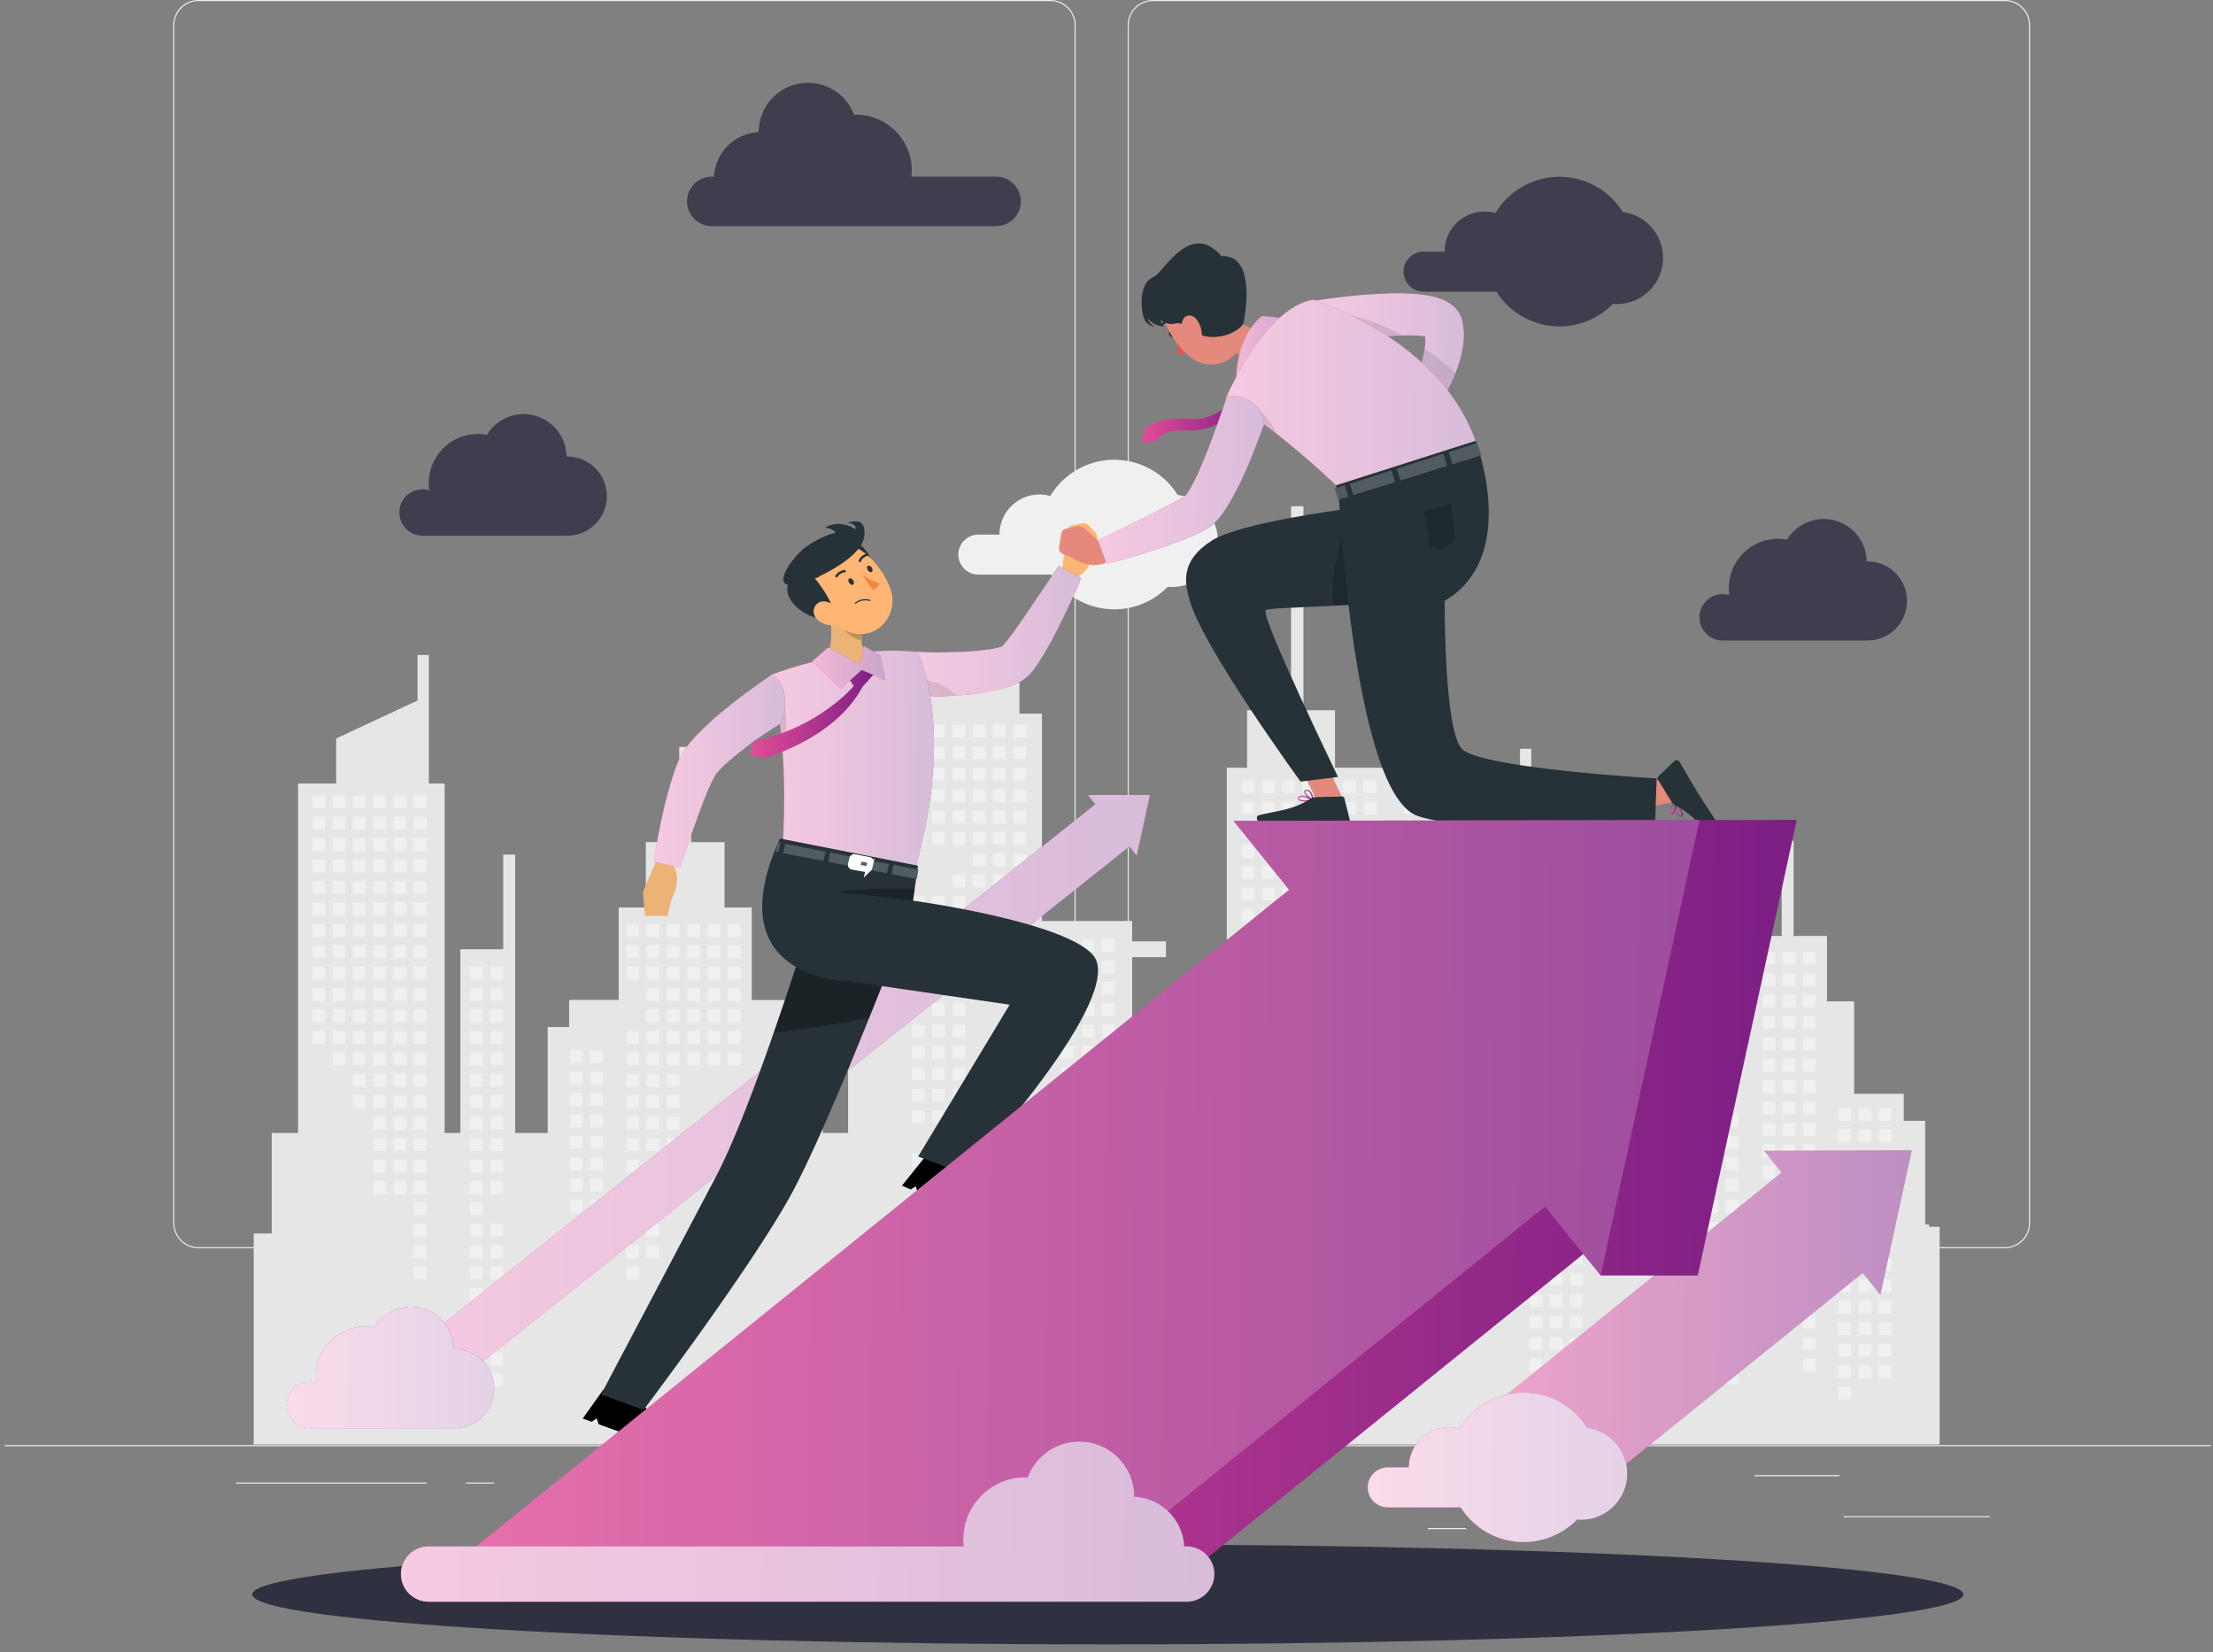 <svg width="213" height="159" fill="none" xmlns="http://www.w3.org/2000/svg"><rect width="100%" height="100%" fill="#808080" stroke="none"/><path d="M212.802 139.069H.448v.107h212.354v-.107zM191.524 145.905h-14.067v.106h14.067v-.106zM141.12 147.058h-3.692v.106h3.692v-.106zM177.032 141.961h-8.151v.106h8.151v-.106zM41.071 142.674H22.727v.106H41.07v-.106zM47.544 142.674h-2.69v.106h2.69v-.106zM96.07 144.469H56.285v.106H96.07v-.106zM101.11 120.128H19.099a2.427 2.427 0 0 1-2.424-2.424V2.424A2.427 2.427 0 0 1 19.099 0h82.011a2.427 2.427 0 0 1 2.424 2.424v115.28a2.428 2.428 0 0 1-2.424 2.424zM19.099.107a2.32 2.32 0 0 0-2.318 2.318v115.279a2.32 2.32 0 0 0 2.318 2.318h82.011a2.32 2.32 0 0 0 2.317-2.318V2.424A2.32 2.32 0 0 0 101.11.106H19.099zM192.972 120.128h-82.01a2.427 2.427 0 0 1-2.424-2.424V2.424A2.427 2.427 0 0 1 110.962 0h82.01a2.428 2.428 0 0 1 2.425 2.424v115.28a2.428 2.428 0 0 1-2.425 2.424zM110.962.107a2.32 2.32 0 0 0-2.318 2.318v115.279a2.32 2.32 0 0 0 2.318 2.318h82.01a2.32 2.32 0 0 0 2.318-2.318V2.424a2.32 2.32 0 0 0-2.318-2.318h-82.01z" fill="#EBEBEB"/><path d="M163.575 59.408a2.234 2.234 0 0 1 2.875-2.14 4.73 4.73 0 0 1 5.551-5.334 4.13 4.13 0 0 1 3.529-1.986 4.138 4.138 0 0 1 4.136 4.077c.023 0 .046-.004.069-.004a3.81 3.81 0 0 1 0 7.62h-13.993l.003-.003a2.232 2.232 0 0 1-2.17-2.23zM38.439 49.32a2.234 2.234 0 0 1 2.875-2.138 4.73 4.73 0 0 1 5.55-5.334 4.132 4.132 0 0 1 7.666 2.09c.023 0 .045-.003.069-.003a3.81 3.81 0 1 1 0 7.62H40.607l.003-.004a2.232 2.232 0 0 1-2.171-2.23zM95.875 16.998H87.73a5.36 5.36 0 0 0-5.326-5.954c-.066 0-.13.008-.195.01a4.74 4.74 0 0 0-9.182 1.653v.01a4.521 4.521 0 0 0-4.304 4.281h-.215a2.39 2.39 0 0 0-2.383 2.383 2.39 2.39 0 0 0 2.383 2.383h27.366a2.39 2.39 0 0 0 2.383-2.383 2.39 2.39 0 0 0-2.383-2.383zM156.194 20.401a7.187 7.187 0 0 0-6.096-3.385 7.186 7.186 0 0 0-6.159 3.487 3.843 3.843 0 0 0-1.038-.146 3.856 3.856 0 0 0-3.856 3.856l.001.005h-2.033a1.93 1.93 0 0 0-1.925 1.925 1.93 1.93 0 0 0 1.925 1.925h7.015a7.185 7.185 0 0 0 11.209 1.178c.121.01.243.019.367.019a4.451 4.451 0 0 0 .59-8.864z" fill="#423C4F"/><path d="M113.346 47.63a7.187 7.187 0 0 0-6.097-3.384 7.185 7.185 0 0 0-6.158 3.486 3.843 3.843 0 0 0-1.038-.145 3.856 3.856 0 0 0-3.856 3.855v.005h-2.032a1.931 1.931 0 0 0-1.925 1.926c0 1.058.866 1.925 1.925 1.925h7.014a7.187 7.187 0 0 0 11.21 1.177c.121.01.243.02.367.02a4.451 4.451 0 0 0 .59-8.864z" fill="#F0F0F0"/><path d="M24.418 139.005v-20.299h1.735v-9.672h2.538v-33.63h3.667v-4.339l7.832-3.652v-4.375h1.084v12.366h1.519v33.63h1.519V91.351h4.122V82.24h1.15v26.795h3.131V98.836h2.061v-2.603h4.773v-8.896h2.614v-6.292h3.214V71.88h1.146v9.166h3.213v6.292h2.614v8.896h4.773v2.603h2.062v10.198h2.444V96.233h4.773V68.679h1.52V65.64h10.196v3.038h2.17v19.96h8.679v1.953h3.254v1.519h-3.254v7.81h9.112V73.886h1.953v-5.533h4.231V48.718h1.193v19.635h3.037v5.533h17.808v-1.821h1.085v12.367h1.518v.217h.913v12.366h1.518v3.363h3.21v-9.112h1.151v21.696h1.28v-9.112h1.151v14.211h.699v-10.197h2.062v-2.604h4.773v-8.895h2.614v-6.292h3.213v-9.167h1.146v9.166h3.214v6.293h2.613v8.895h4.774v2.604h2.061v9.98h.37v.217h1.02v20.944H24.417z" fill="#E6E6E6"/><path d="M136.364 75.103h-1.229v1.23h1.229v-1.23zM136.364 77.165h-1.229v1.23h1.229v-1.23zM136.364 85.408h-1.229v1.23h1.229v-1.23zM136.364 87.47h-1.229v1.23h1.229v-1.23zM136.364 89.531h-1.229v1.23h1.229v-1.23zM136.364 95.715h-1.229v1.23h1.229v-1.23zM136.364 97.776h-1.229v1.23h1.229v-1.23zM134.413 83.348h-1.23v1.23h1.23v-1.23zM134.412 85.408h-1.229v1.23h1.229v-1.23zM134.413 87.47h-1.23v1.23h1.23v-1.23zM134.413 89.531h-1.23v1.23h1.23v-1.23zM134.412 91.592h-1.229v1.23h1.229v-1.23zM134.413 95.715h-1.23v1.23h1.23v-1.23zM134.412 97.776h-1.229v1.23h1.229v-1.23zM132.46 75.103h-1.23v1.23h1.23v-1.23zM132.46 77.165h-1.23v1.23h1.23v-1.23zM132.459 79.225h-1.23v1.23h1.23v-1.23zM132.46 81.286h-1.23v1.23h1.23v-1.23zM132.46 83.348h-1.23v1.23h1.23v-1.23zM132.459 85.408h-1.23v1.23h1.23v-1.23zM132.46 87.47h-1.23v1.23h1.23v-1.23zM132.46 89.531h-1.23v1.23h1.23v-1.23zM132.459 91.592h-1.23v1.23h1.23v-1.23zM132.46 93.654h-1.23v1.23h1.23v-1.23zM132.459 97.776h-1.23v1.23h1.23v-1.23zM130.506 75.103h-1.229v1.23h1.229v-1.23zM130.506 77.165h-1.229v1.23h1.229v-1.23zM130.506 79.225h-1.229v1.23h1.229v-1.23zM130.506 81.286h-1.229v1.23h1.229v-1.23zM130.506 83.348h-1.229v1.23h1.229v-1.23zM130.506 85.408h-1.229v1.23h1.229v-1.23zM130.506 87.47h-1.229v1.23h1.229v-1.23zM130.506 106.02h-1.229v1.23h1.229v-1.23zM128.554 75.103h-1.229v1.23h1.229v-1.23zM128.554 77.165h-1.229v1.23h1.229v-1.23zM128.554 79.225h-1.23v1.23h1.23v-1.23zM128.554 81.286h-1.229v1.23h1.229v-1.23zM128.554 83.348h-1.229v1.23h1.229v-1.23zM128.554 85.408h-1.23v1.23h1.23v-1.23zM128.554 87.47h-1.229v1.23h1.229v-1.23zM128.554 89.531h-1.229v1.23h1.229v-1.23zM128.554 101.898h-1.229v1.23h1.229v-1.23zM128.554 103.959h-1.23v1.23h1.23v-1.23zM128.554 106.02h-1.229v1.23h1.229v-1.23zM128.554 108.082h-1.229v1.229h1.229v-1.229zM128.554 116.325h-1.23v1.23h1.23v-1.23zM126.602 75.103h-1.23v1.23h1.23v-1.23zM126.602 77.165h-1.23v1.23h1.23v-1.23zM126.601 79.225h-1.229v1.23h1.229v-1.23zM126.602 81.286h-1.23v1.23h1.23v-1.23zM126.602 83.348h-1.23v1.23h1.23v-1.23zM126.601 85.408h-1.229v1.23h1.229v-1.23zM126.602 87.47h-1.23v1.23h1.23v-1.23zM126.602 89.531h-1.23v1.23h1.23v-1.23zM126.601 91.592h-1.229v1.23h1.229v-1.23zM126.602 93.654h-1.23v1.23h1.23v-1.23zM126.602 99.837h-1.23v1.229h1.23v-1.23zM126.602 101.898h-1.23v1.23h1.23v-1.23zM126.601 103.959h-1.229v1.23h1.229v-1.23zM126.602 106.02h-1.23v1.23h1.23v-1.23zM126.602 108.082h-1.23v1.229h1.23v-1.229zM126.601 116.325h-1.229v1.23h1.229v-1.23zM124.648 75.103h-1.229v1.23h1.229v-1.23zM124.648 77.165h-1.229v1.23h1.229v-1.23zM124.648 79.225h-1.229v1.23h1.229v-1.23zM124.648 81.286h-1.229v1.23h1.229v-1.23zM124.648 83.348h-1.229v1.23h1.229v-1.23zM124.648 85.408h-1.229v1.23h1.229v-1.23zM124.648 87.47h-1.229v1.23h1.229v-1.23zM124.648 89.531h-1.229v1.23h1.229v-1.23zM124.648 91.592h-1.229v1.23h1.229v-1.23zM124.648 93.654h-1.229v1.23h1.229v-1.23zM124.648 95.715h-1.229v1.23h1.229v-1.23zM124.648 97.776h-1.229v1.23h1.229v-1.23zM124.648 99.837h-1.229v1.229h1.229v-1.23zM124.648 101.898h-1.229v1.23h1.229v-1.23zM124.648 103.959h-1.229v1.23h1.229v-1.23zM124.648 106.02h-1.229v1.23h1.229v-1.23zM124.648 108.082h-1.229v1.229h1.229v-1.229zM124.648 110.142h-1.229v1.229h1.229v-1.229zM122.696 75.103h-1.23v1.23h1.23v-1.23zM122.696 77.165h-1.23v1.23h1.23v-1.23zM122.696 79.225h-1.23v1.23h1.23v-1.23zM122.696 81.286h-1.23v1.23h1.23v-1.23zM122.696 83.348h-1.23v1.23h1.23v-1.23zM122.696 85.408h-1.23v1.23h1.23v-1.23zM122.696 87.47h-1.23v1.23h1.23v-1.23zM122.696 89.531h-1.23v1.23h1.23v-1.23zM122.696 91.592h-1.23v1.23h1.23v-1.23zM122.696 93.654h-1.23v1.23h1.23v-1.23zM122.696 99.837h-1.23v1.229h1.23v-1.23zM122.696 101.898h-1.23v1.23h1.23v-1.23zM122.696 103.959h-1.23v1.23h1.23v-1.23zM122.696 106.02h-1.23v1.23h1.23v-1.23zM120.743 75.103h-1.229v1.23h1.229v-1.23zM120.743 77.165h-1.229v1.23h1.229v-1.23zM120.743 79.225h-1.229v1.23h1.229v-1.23zM120.743 81.286h-1.229v1.23h1.229v-1.23zM120.743 83.348h-1.229v1.23h1.229v-1.23zM120.743 85.408h-1.229v1.23h1.229v-1.23zM120.743 87.47h-1.229v1.23h1.229v-1.23zM120.743 89.531h-1.229v1.23h1.229v-1.23zM120.743 91.592h-1.229v1.23h1.229v-1.23zM120.743 93.654h-1.229v1.23h1.229v-1.23zM120.743 99.837h-1.229v1.229h1.229v-1.23zM120.743 101.898h-1.229v1.23h1.229v-1.23zM120.743 103.959h-1.229v1.23h1.229v-1.23zM98.757 69.752h-1.23v1.23h1.23v-1.23zM98.757 71.813h-1.23v1.229h1.23v-1.23zM98.757 73.874h-1.23v1.23h1.23v-1.23zM98.757 75.936h-1.23v1.23h1.23v-1.23zM98.757 77.996h-1.23v1.23h1.23v-1.23zM98.757 80.057h-1.23v1.23h1.23v-1.23zM98.757 82.12h-1.23v1.229h1.23v-1.23zM98.757 84.179h-1.23v1.23h1.23v-1.23zM98.757 90.362h-1.23v1.23h1.23v-1.23zM98.757 92.424h-1.23v1.23h1.23v-1.23zM96.805 69.752h-1.23v1.23h1.23v-1.23zM96.805 71.813h-1.23v1.229h1.23v-1.23zM96.805 73.874h-1.23v1.23h1.23v-1.23zM96.805 75.936h-1.23v1.23h1.23v-1.23zM96.805 77.996h-1.23v1.23h1.23v-1.23zM96.805 80.057h-1.23v1.23h1.23v-1.23zM96.805 82.12h-1.23v1.229h1.23v-1.23zM96.805 84.179h-1.23v1.23h1.23v-1.23zM96.805 92.424h-1.23v1.23h1.23v-1.23zM94.853 69.752h-1.23v1.23h1.23v-1.23zM94.853 71.813h-1.23v1.229h1.23v-1.23zM94.853 73.874h-1.23v1.23h1.23v-1.23zM94.853 75.936h-1.23v1.23h1.23v-1.23zM94.853 77.996h-1.23v1.23h1.23v-1.23zM94.853 80.057h-1.23v1.23h1.23v-1.23zM94.853 82.12h-1.23v1.229h1.23v-1.23zM94.853 84.179h-1.23v1.23h1.23v-1.23zM92.9 69.752h-1.23v1.23h1.23v-1.23zM92.9 71.813h-1.23v1.229h1.23v-1.23zM92.9 73.874h-1.23v1.23h1.23v-1.23zM92.9 75.936h-1.23v1.23h1.23v-1.23zM92.9 77.996h-1.23v1.23h1.23v-1.23zM92.9 80.057h-1.23v1.23h1.23v-1.23zM92.9 84.179h-1.23v1.23h1.23v-1.23zM92.9 86.24h-1.23v1.23h1.23v-1.23zM92.9 92.424h-1.23v1.23h1.23v-1.23zM92.9 94.485h-1.23v1.23h1.23v-1.23zM92.9 96.546h-1.23v1.23h1.23v-1.23zM92.9 98.607h-1.23v1.23h1.23v-1.23zM92.9 100.669h-1.23v1.229h1.23v-1.229zM92.9 102.729h-1.23v1.229h1.23v-1.229zM92.9 104.79h-1.23v1.23h1.23v-1.23zM90.947 69.752h-1.23v1.23h1.23v-1.23zM90.947 71.813h-1.23v1.229h1.23v-1.23zM90.947 73.874h-1.23v1.23h1.23v-1.23zM90.947 75.936h-1.23v1.23h1.23v-1.23zM90.947 77.996h-1.23v1.23h1.23v-1.23zM90.947 80.057h-1.23v1.23h1.23v-1.23zM90.947 86.24h-1.23v1.23h1.23v-1.23zM90.947 88.302h-1.23v1.23h1.23v-1.23zM90.947 90.362h-1.23v1.23h1.23v-1.23zM90.947 92.424h-1.23v1.23h1.23v-1.23zM90.947 94.485h-1.23v1.23h1.23v-1.23zM90.947 96.546h-1.23v1.23h1.23v-1.23zM90.947 98.607h-1.23v1.23h1.23v-1.23zM90.947 100.669h-1.23v1.229h1.23v-1.229zM90.947 102.729h-1.23v1.229h1.23v-1.229zM90.947 104.79h-1.23v1.23h1.23v-1.23zM90.947 106.852h-1.23v1.23h1.23v-1.23zM90.947 110.974h-1.23v1.23h1.23v-1.23zM88.995 69.752h-1.23v1.23h1.23v-1.23zM88.995 71.813h-1.23v1.229h1.23v-1.23zM88.995 73.874h-1.23v1.23h1.23v-1.23zM88.995 75.936h-1.23v1.23h1.23v-1.23zM88.995 77.996h-1.23v1.23h1.23v-1.23zM88.995 80.057h-1.23v1.23h1.23v-1.23zM88.995 86.24h-1.23v1.23h1.23v-1.23zM88.995 88.302h-1.23v1.23h1.23v-1.23zM88.995 90.362h-1.23v1.23h1.23v-1.23zM88.995 92.424h-1.23v1.23h1.23v-1.23zM88.995 98.607h-1.23v1.23h1.23v-1.23zM88.995 100.669h-1.23v1.229h1.23v-1.229zM88.995 102.729h-1.23v1.229h1.23v-1.229zM88.995 104.79h-1.23v1.23h1.23v-1.23zM88.995 106.852h-1.23v1.23h1.23v-1.23zM88.995 110.974h-1.23v1.23h1.23v-1.23zM88.995 113.036h-1.23v1.23h1.23v-1.23zM71.276 88.917h-1.23v1.23h1.23v-1.23zM71.276 90.977h-1.23v1.23h1.23v-1.23zM71.276 93.038h-1.23v1.23h1.23v-1.23zM71.276 95.1h-1.23v1.23h1.23V95.1zM71.276 97.16h-1.23v1.23h1.23v-1.23zM71.276 99.222h-1.23v1.23h1.23v-1.23zM71.276 101.283h-1.23v1.23h1.23v-1.23zM71.276 107.467h-1.23v1.229h1.23v-1.229zM71.276 109.527h-1.23v1.23h1.23v-1.23zM71.276 111.589h-1.23v1.229h1.23v-1.229zM69.323 88.917h-1.23v1.23h1.23v-1.23zM69.323 90.977h-1.23v1.23h1.23v-1.23zM69.323 93.038h-1.23v1.23h1.23v-1.23zM69.323 95.1h-1.23v1.23h1.23V95.1zM69.323 97.16h-1.23v1.23h1.23v-1.23zM69.323 99.222h-1.23v1.23h1.23v-1.23zM69.323 101.283h-1.23v1.23h1.23v-1.23zM67.37 88.917h-1.229v1.23h1.23v-1.23zM67.37 90.977h-1.229v1.23h1.23v-1.23zM67.37 93.038h-1.229v1.23h1.23v-1.23zM67.37 95.1h-1.229v1.23h1.23V95.1zM67.37 97.16h-1.229v1.23h1.23v-1.23zM67.37 99.222h-1.229v1.23h1.23v-1.23zM67.37 101.283h-1.229v1.23h1.23v-1.23zM65.418 88.917h-1.23v1.23h1.23v-1.23zM65.418 90.977h-1.23v1.23h1.23v-1.23zM65.418 93.038h-1.23v1.23h1.23v-1.23zM65.418 95.1h-1.23v1.23h1.23V95.1zM65.418 97.16h-1.23v1.23h1.23v-1.23zM65.418 99.222h-1.23v1.23h1.23v-1.23zM65.418 101.283h-1.23v1.23h1.23v-1.23zM65.418 103.344h-1.23v1.229h1.23v-1.229zM65.418 105.405h-1.23v1.23h1.23v-1.23zM65.418 107.467h-1.23v1.229h1.23v-1.229zM65.418 109.527h-1.23v1.23h1.23v-1.23zM63.466 88.917h-1.23v1.23h1.23v-1.23zM63.466 90.977h-1.23v1.23h1.23v-1.23zM63.466 93.038h-1.23v1.23h1.23v-1.23zM63.466 95.1h-1.23v1.23h1.23V95.1zM63.466 97.16h-1.23v1.23h1.23v-1.23zM63.466 99.222h-1.23v1.23h1.23v-1.23zM63.466 101.283h-1.23v1.23h1.23v-1.23zM63.466 103.344h-1.23v1.229h1.23v-1.229zM63.466 105.405h-1.23v1.23h1.23v-1.23zM63.466 107.467h-1.23v1.229h1.23v-1.229zM63.466 109.527h-1.23v1.23h1.23v-1.23zM63.466 111.589h-1.23v1.229h1.23v-1.229zM63.466 117.772h-1.23v1.229h1.23v-1.229zM63.466 119.833h-1.23v1.23h1.23v-1.23zM61.513 88.917h-1.23v1.23h1.23v-1.23zM61.513 90.977h-1.23v1.23h1.23v-1.23zM61.513 93.038h-1.23v1.23h1.23v-1.23zM61.513 99.222h-1.23v1.23h1.23v-1.23zM61.513 101.283h-1.23v1.23h1.23v-1.23zM61.513 103.344h-1.23v1.229h1.23v-1.229zM61.513 105.405h-1.23v1.23h1.23v-1.23zM61.513 107.467h-1.23v1.229h1.23v-1.229zM61.513 109.527h-1.23v1.23h1.23v-1.23zM61.513 111.589h-1.23v1.229h1.23v-1.229zM61.513 117.772h-1.23v1.229h1.23v-1.229zM61.513 119.833h-1.23v1.23h1.23v-1.23zM61.513 121.894h-1.23v1.23h1.23v-1.23zM41.045 76.55h-1.23v1.23h1.23v-1.23zM41.045 78.61h-1.23v1.23h1.23v-1.23zM41.045 80.672h-1.23v1.23h1.23v-1.23zM41.045 82.733h-1.23v1.23h1.23v-1.23zM41.045 84.794h-1.23v1.23h1.23v-1.23zM41.045 86.855h-1.23v1.23h1.23v-1.23zM41.045 88.917h-1.23v1.23h1.23v-1.23zM41.045 90.977h-1.23v1.23h1.23v-1.23zM41.045 93.038h-1.23v1.23h1.23v-1.23zM41.045 95.1h-1.23v1.23h1.23V95.1zM41.045 97.16h-1.23v1.23h1.23v-1.23zM41.045 99.222h-1.23v1.23h1.23v-1.23zM41.045 101.283h-1.23v1.23h1.23v-1.23zM41.045 103.344h-1.23v1.229h1.23v-1.229zM41.045 105.405h-1.23v1.23h1.23v-1.23zM41.045 107.467h-1.23v1.229h1.23v-1.229zM41.045 109.527h-1.23v1.23h1.23v-1.23zM41.045 111.589h-1.23v1.229h1.23v-1.229zM41.045 113.65h-1.23v1.23h1.23v-1.23zM41.045 115.711h-1.23v1.229h1.23v-1.229zM41.045 117.772h-1.23v1.229h1.23v-1.229zM41.045 119.833h-1.23v1.23h1.23v-1.23zM41.045 121.894h-1.23v1.23h1.23v-1.23zM39.093 76.55h-1.23v1.23h1.23v-1.23zM39.093 78.61h-1.23v1.23h1.23v-1.23zM39.093 80.672h-1.23v1.23h1.23v-1.23zM39.093 82.733h-1.23v1.23h1.23v-1.23zM39.093 84.794h-1.23v1.23h1.23v-1.23zM39.093 86.855h-1.23v1.23h1.23v-1.23zM39.093 88.917h-1.23v1.23h1.23v-1.23zM39.093 90.977h-1.23v1.23h1.23v-1.23zM39.093 93.038h-1.23v1.23h1.23v-1.23zM39.093 95.1h-1.23v1.23h1.23V95.1zM39.093 97.16h-1.23v1.23h1.23v-1.23zM39.093 99.222h-1.23v1.23h1.23v-1.23zM39.093 101.283h-1.23v1.23h1.23v-1.23zM39.093 103.344h-1.23v1.229h1.23v-1.229zM39.093 105.405h-1.23v1.23h1.23v-1.23zM39.093 107.467h-1.23v1.229h1.23v-1.229zM39.093 109.527h-1.23v1.23h1.23v-1.23zM39.093 111.589h-1.23v1.229h1.23v-1.229zM39.093 113.65h-1.23v1.23h1.23v-1.23zM37.14 76.55h-1.229v1.23h1.23v-1.23zM37.14 78.61h-1.229v1.23h1.23v-1.23zM37.14 80.672h-1.229v1.23h1.23v-1.23zM37.14 82.733h-1.229v1.23h1.23v-1.23zM37.14 84.794h-1.229v1.23h1.23v-1.23zM37.14 86.855h-1.229v1.23h1.23v-1.23zM37.14 88.917h-1.229v1.23h1.23v-1.23zM37.14 90.977h-1.229v1.23h1.23v-1.23zM37.14 93.038h-1.229v1.23h1.23v-1.23zM37.14 95.1h-1.229v1.23h1.23V95.1zM37.14 97.16h-1.229v1.23h1.23v-1.23zM37.14 99.222h-1.229v1.23h1.23v-1.23zM37.14 101.283h-1.229v1.23h1.23v-1.23zM37.14 103.344h-1.229v1.229h1.23v-1.229zM37.14 105.405h-1.229v1.23h1.23v-1.23zM37.14 107.467h-1.229v1.229h1.23v-1.229zM37.14 109.527h-1.229v1.23h1.23v-1.23zM37.14 111.589h-1.229v1.229h1.23v-1.229zM37.14 113.65h-1.229v1.23h1.23v-1.23zM35.189 76.55h-1.23v1.23h1.23v-1.23zM35.189 78.61h-1.23v1.23h1.23v-1.23zM35.189 80.672h-1.23v1.23h1.23v-1.23zM35.189 82.733h-1.23v1.23h1.23v-1.23zM35.189 84.794h-1.23v1.23h1.23v-1.23zM35.189 86.855h-1.23v1.23h1.23v-1.23zM35.189 88.917h-1.23v1.23h1.23v-1.23zM35.189 90.977h-1.23v1.23h1.23v-1.23zM35.189 93.038h-1.23v1.23h1.23v-1.23zM35.189 95.1h-1.23v1.23h1.23V95.1zM35.189 97.16h-1.23v1.23h1.23v-1.23zM35.189 99.222h-1.23v1.23h1.23v-1.23zM35.189 101.283h-1.23v1.23h1.23v-1.23zM35.189 103.344h-1.23v1.229h1.23v-1.229zM35.189 105.405h-1.23v1.23h1.23v-1.23zM33.234 76.55h-1.23v1.23h1.23v-1.23zM33.234 78.61h-1.23v1.23h1.23v-1.23zM33.234 80.672h-1.23v1.23h1.23v-1.23zM33.234 82.733h-1.23v1.23h1.23v-1.23zM33.234 84.794h-1.23v1.23h1.23v-1.23zM33.234 86.855h-1.23v1.23h1.23v-1.23zM33.234 88.917h-1.23v1.23h1.23v-1.23zM33.234 90.977h-1.23v1.23h1.23v-1.23zM33.234 93.038h-1.23v1.23h1.23v-1.23zM33.234 95.1h-1.23v1.23h1.23V95.1zM33.234 97.16h-1.23v1.23h1.23v-1.23zM33.234 99.222h-1.23v1.23h1.23v-1.23zM33.234 101.283h-1.23v1.23h1.23v-1.23zM31.282 76.55h-1.23v1.23h1.23v-1.23zM31.282 78.61h-1.23v1.23h1.23v-1.23zM31.282 80.672h-1.23v1.23h1.23v-1.23zM31.282 82.733h-1.23v1.23h1.23v-1.23zM31.282 84.794h-1.23v1.23h1.23v-1.23zM31.282 86.855h-1.23v1.23h1.23v-1.23zM31.282 88.917h-1.23v1.23h1.23v-1.23zM31.282 90.977h-1.23v1.23h1.23v-1.23zM31.282 93.038h-1.23v1.23h1.23v-1.23zM31.282 95.1h-1.23v1.23h1.23V95.1zM31.282 97.16h-1.23v1.23h1.23v-1.23zM31.282 99.222h-1.23v1.23h1.23v-1.23zM174.767 91.592h-1.23v1.23h1.23v-1.23zM174.767 93.654h-1.23v1.23h1.23v-1.23zM174.767 95.715h-1.23v1.23h1.23v-1.23zM174.767 97.776h-1.23v1.23h1.23v-1.23zM174.767 99.837h-1.23v1.229h1.23v-1.23zM174.767 101.898h-1.23v1.23h1.23v-1.23zM174.767 103.959h-1.23v1.23h1.23v-1.23zM174.767 106.02h-1.23v1.23h1.23v-1.23zM174.767 108.082h-1.23v1.229h1.23v-1.229zM174.767 110.142h-1.23v1.229h1.23v-1.229zM174.767 112.203h-1.23v1.23h1.23v-1.23zM174.767 114.265h-1.23v1.23h1.23v-1.23zM174.767 116.325h-1.23v1.23h1.23v-1.23zM174.767 118.387h-1.23v1.229h1.23v-1.229zM174.767 120.448h-1.23v1.23h1.23v-1.23zM174.767 122.509h-1.23v1.229h1.23v-1.229zM174.767 124.57h-1.23v1.23h1.23v-1.23zM174.767 126.631h-1.23v1.23h1.23v-1.23zM174.767 128.692h-1.23v1.229h1.23v-1.229zM174.767 130.753h-1.23v1.229h1.23v-1.229zM172.814 91.592h-1.229v1.23h1.229v-1.23zM172.815 93.654h-1.23v1.23h1.23v-1.23zM172.815 95.715h-1.23v1.23h1.23v-1.23zM172.814 97.776h-1.229v1.23h1.229v-1.23zM172.815 99.837h-1.23v1.229h1.23v-1.23zM172.815 101.898h-1.23v1.23h1.23v-1.23zM172.814 103.959h-1.229v1.23h1.229v-1.23zM172.815 106.02h-1.23v1.23h1.23v-1.23zM172.815 108.082h-1.23v1.229h1.23v-1.229zM172.814 110.142h-1.229v1.229h1.229v-1.229zM172.814 112.203h-1.229v1.23h1.229v-1.23zM172.815 114.265h-1.23v1.23h1.23v-1.23zM172.814 116.325h-1.229v1.23h1.229v-1.23zM172.814 118.387h-1.229v1.229h1.229v-1.229zM172.815 120.448h-1.23v1.23h1.23v-1.23zM172.814 122.509h-1.229v1.229h1.229v-1.229zM172.814 124.57h-1.229v1.23h1.229v-1.23zM172.815 126.632h-1.23v1.229h1.23v-1.229zM170.861 91.592h-1.229v1.23h1.229v-1.23zM170.862 93.654h-1.23v1.23h1.23v-1.23zM170.862 95.715h-1.23v1.23h1.23v-1.23zM170.861 97.776h-1.229v1.23h1.229v-1.23zM170.862 99.837h-1.23v1.229h1.23v-1.23zM170.862 101.898h-1.23v1.23h1.23v-1.23zM170.861 103.959h-1.229v1.23h1.229v-1.23zM170.862 106.02h-1.23v1.23h1.23v-1.23zM170.862 108.082h-1.23v1.229h1.23v-1.229zM170.861 110.142h-1.229v1.229h1.229v-1.229zM170.861 112.203h-1.229v1.23h1.229v-1.23zM170.862 114.265h-1.23v1.23h1.23v-1.23zM170.861 116.325h-1.229v1.23h1.229v-1.23zM170.861 118.387h-1.229v1.229h1.229v-1.229zM170.862 120.448h-1.23v1.23h1.23v-1.23zM170.861 122.509h-1.229v1.229h1.229v-1.229zM170.861 124.57h-1.229v1.23h1.229v-1.23zM170.862 126.632h-1.23v1.229h1.23v-1.229zM182.073 106.635h-1.23v1.229h1.23v-1.229zM182.073 108.697h-1.23v1.23h1.23v-1.23zM182.072 110.757h-1.229v1.23h1.229v-1.23zM182.072 112.819h-1.229v1.229h1.229v-1.229zM182.073 114.88h-1.23v1.229h1.23v-1.229zM182.072 116.94h-1.229v1.23h1.229v-1.23zM182.072 119.001h-1.229v1.23h1.229v-1.23zM182.073 121.063h-1.23v1.23h1.23v-1.23zM182.072 123.124h-1.229v1.23h1.229v-1.23zM182.072 125.185h-1.229v1.23h1.229v-1.23zM182.073 127.247h-1.23v1.229h1.23v-1.229zM182.072 129.306h-1.229v1.23h1.229v-1.23zM182.072 131.368h-1.229v1.229h1.229v-1.229zM180.118 106.635h-1.229v1.229h1.229v-1.229zM180.118 108.697h-1.229v1.23h1.229v-1.23zM180.118 110.757h-1.229v1.23h1.229v-1.23zM180.118 112.819h-1.229v1.229h1.229v-1.229zM180.118 114.88h-1.229v1.229h1.229v-1.229zM180.118 116.94h-1.229v1.23h1.229v-1.23zM180.118 119.001h-1.229v1.23h1.229v-1.23zM180.118 121.063h-1.229v1.23h1.229v-1.23zM180.118 123.124h-1.229v1.23h1.229v-1.23zM180.118 125.185h-1.229v1.23h1.229v-1.23zM180.118 127.247h-1.229v1.229h1.229v-1.229zM180.118 129.306h-1.229v1.23h1.229v-1.23zM180.118 131.368h-1.229v1.229h1.229v-1.229zM178.166 106.635h-1.23v1.229h1.23v-1.229zM178.166 108.697h-1.23v1.23h1.23v-1.23zM178.166 110.757h-1.23v1.23h1.23v-1.23zM178.166 112.819h-1.23v1.229h1.23v-1.229zM178.166 114.88h-1.23v1.229h1.23v-1.229zM178.166 116.94h-1.23v1.23h1.23v-1.23zM178.166 119.001h-1.23v1.23h1.23v-1.23zM178.166 121.063h-1.23v1.23h1.23v-1.23zM178.166 123.124h-1.23v1.23h1.23v-1.23zM178.166 125.185h-1.23v1.23h1.23v-1.23zM178.166 127.247h-1.23v1.229h1.23v-1.229zM178.166 129.306h-1.23v1.23h1.23v-1.23zM178.166 131.368h-1.23v1.229h1.23v-1.229zM178.166 133.43h-1.23v1.229h1.23v-1.229zM167.319 107.25h-1.23v1.229h1.23v-1.229zM167.319 109.311h-1.23v1.23h1.23v-1.23zM167.318 111.372h-1.229v1.229h1.229v-1.229zM167.319 113.433h-1.23v1.229h1.23v-1.229zM167.319 115.495h-1.23v1.229h1.23v-1.229zM167.318 117.555h-1.229v1.229h1.229v-1.229zM167.319 119.616h-1.23v1.23h1.23v-1.23zM167.319 121.678h-1.23v1.23h1.23v-1.23zM167.318 123.738h-1.229v1.23h1.229v-1.23zM167.318 125.8h-1.229v1.229h1.229V125.8zM167.318 131.983h-1.229v1.229h1.229v-1.229zM165.365 107.25h-1.23v1.229h1.23v-1.229zM165.365 109.311h-1.23v1.23h1.23v-1.23zM165.365 111.372h-1.23v1.229h1.23v-1.229zM165.365 113.433h-1.23v1.229h1.23v-1.229zM165.365 115.495h-1.23v1.229h1.23v-1.229zM165.365 117.555h-1.23v1.229h1.23v-1.229zM165.365 119.616h-1.23v1.23h1.23v-1.23zM165.365 121.678h-1.23v1.23h1.23v-1.23zM165.365 123.738h-1.23v1.23h1.23v-1.23zM165.365 129.921h-1.23v1.23h1.23v-1.23zM165.365 131.983h-1.23v1.229h1.23v-1.229zM163.412 107.25h-1.23v1.229h1.23v-1.229zM163.412 109.311h-1.23v1.23h1.23v-1.23zM163.412 111.372h-1.23v1.229h1.23v-1.229zM163.412 113.433h-1.23v1.229h1.23v-1.229zM163.412 115.495h-1.23v1.229h1.23v-1.229zM163.412 117.555h-1.23v1.229h1.23v-1.229zM163.412 119.616h-1.23v1.23h1.23v-1.23zM163.412 121.678h-1.23v1.23h1.23v-1.23zM163.412 127.861h-1.23v1.229h1.23v-1.229zM163.412 129.921h-1.23v1.23h1.23v-1.23zM163.412 131.983h-1.23v1.229h1.23v-1.229zM145.26 75.936h-1.229v1.23h1.229v-1.23zM145.26 77.996h-1.229v1.23h1.229v-1.23zM145.26 80.057h-1.229v1.23h1.229v-1.23zM145.26 82.12h-1.229v1.229h1.229v-1.23zM145.26 84.179h-1.229v1.23h1.229v-1.23zM145.26 86.24h-1.229v1.23h1.229v-1.23zM145.26 88.302h-1.229v1.23h1.229v-1.23zM145.26 90.362h-1.229v1.23h1.229v-1.23zM145.26 92.424h-1.229v1.23h1.229v-1.23zM145.26 94.485h-1.229v1.23h1.229v-1.23zM145.26 96.546h-1.229v1.23h1.229v-1.23zM145.26 98.607h-1.229v1.23h1.229v-1.23zM145.26 100.669h-1.229v1.229h1.229v-1.229zM145.26 102.729h-1.229v1.229h1.229v-1.229zM145.26 104.79h-1.229v1.23h1.229v-1.23zM145.26 106.852h-1.229v1.23h1.229v-1.23zM145.26 108.913h-1.229v1.229h1.229v-1.229zM145.26 113.036h-1.229v1.23h1.229v-1.23zM145.26 115.097h-1.229v1.23h1.229v-1.23zM145.26 117.157h-1.229v1.23h1.229v-1.23zM145.26 119.219h-1.229v1.229h1.229v-1.229zM145.26 121.281h-1.229v1.229h1.229v-1.229zM143.308 75.936h-1.23v1.23h1.23v-1.23zM143.307 77.996h-1.229v1.23h1.229v-1.23zM143.308 80.057h-1.23v1.23h1.23v-1.23zM143.308 82.12h-1.23v1.229h1.23v-1.23zM143.307 84.179h-1.229v1.23h1.229v-1.23zM143.308 86.24h-1.23v1.23h1.23v-1.23zM143.308 88.302h-1.23v1.23h1.23v-1.23zM143.307 90.362h-1.229v1.23h1.229v-1.23zM143.308 92.424h-1.23v1.23h1.23v-1.23zM143.308 94.485h-1.23v1.23h1.23v-1.23zM143.307 96.546h-1.229v1.23h1.229v-1.23zM143.307 98.607h-1.229v1.23h1.229v-1.23zM143.308 100.669h-1.23v1.229h1.23v-1.229zM143.307 102.729h-1.229v1.229h1.229v-1.229zM143.307 104.79h-1.229v1.23h1.229v-1.23zM143.308 106.852h-1.23v1.23h1.23v-1.23zM143.308 119.219h-1.23v1.229h1.23v-1.229zM143.308 121.281h-1.23v1.229h1.23v-1.229zM141.356 75.936h-1.23v1.23h1.23v-1.23zM141.355 77.996h-1.23v1.23h1.23v-1.23zM141.356 80.057h-1.23v1.23h1.23v-1.23zM141.356 82.12h-1.23v1.229h1.23v-1.23zM141.355 84.179h-1.23v1.23h1.23v-1.23zM141.356 86.24h-1.23v1.23h1.23v-1.23zM141.356 88.302h-1.23v1.23h1.23v-1.23zM141.355 90.362h-1.23v1.23h1.23v-1.23zM141.356 92.424h-1.23v1.23h1.23v-1.23zM141.356 94.485h-1.23v1.23h1.23v-1.23zM141.355 96.546h-1.23v1.23h1.23v-1.23zM141.355 98.607h-1.23v1.23h1.23v-1.23zM141.356 100.669h-1.23v1.229h1.23v-1.229zM141.355 102.729h-1.23v1.229h1.23v-1.229zM141.355 104.79h-1.23v1.23h1.23v-1.23zM141.356 106.852h-1.23v1.23h1.23v-1.23zM141.355 110.974h-1.23v1.23h1.23v-1.23zM141.356 113.036h-1.23v1.23h1.23v-1.23zM141.356 115.097h-1.23v1.23h1.23v-1.23zM141.355 117.157h-1.23v1.23h1.23v-1.23zM141.356 121.281h-1.23v1.229h1.23v-1.229zM152.347 101.898h-1.229v1.23h1.229v-1.23zM152.347 103.959h-1.229v1.23h1.229v-1.23zM152.347 106.02h-1.229v1.23h1.229v-1.23zM152.347 108.082h-1.229v1.229h1.229v-1.229zM152.347 110.142h-1.229v1.229h1.229v-1.229zM152.347 112.203h-1.229v1.23h1.229v-1.23zM152.347 114.265h-1.229v1.23h1.229v-1.23zM152.347 118.387h-1.229v1.229h1.229v-1.229zM152.347 120.448h-1.229v1.23h1.229v-1.23zM152.347 122.509h-1.229v1.229h1.229v-1.229zM152.347 124.57h-1.229v1.23h1.229v-1.23zM152.347 126.631h-1.229v1.23h1.229v-1.23zM152.347 128.692h-1.229v1.229h1.229v-1.229zM152.347 130.753h-1.229v1.229h1.229v-1.229zM152.347 132.815h-1.229v1.229h1.229v-1.229zM150.396 101.898h-1.23v1.23h1.23v-1.23zM150.395 103.959h-1.229v1.23h1.229v-1.23zM150.396 106.02h-1.23v1.23h1.23v-1.23zM150.396 108.082h-1.23v1.229h1.23v-1.229zM150.395 110.142h-1.229v1.229h1.229v-1.229zM150.395 112.203h-1.229v1.23h1.229v-1.23zM150.395 118.387h-1.229v1.229h1.229v-1.229zM150.396 120.448h-1.23v1.23h1.23v-1.23zM150.395 122.509h-1.229v1.229h1.229v-1.229zM150.395 124.57h-1.229v1.23h1.229v-1.23zM150.396 126.632h-1.23v1.229h1.23v-1.229zM150.395 128.692h-1.229v1.229h1.229v-1.229zM150.395 130.753h-1.229v1.229h1.229v-1.229zM150.396 132.815h-1.23v1.23h1.23v-1.23zM148.442 101.898h-1.23v1.23h1.23v-1.23zM148.442 103.959h-1.23v1.23h1.23v-1.23zM148.442 106.02h-1.23v1.23h1.23v-1.23zM148.442 108.082h-1.23v1.229h1.23v-1.229zM148.442 110.142h-1.23v1.229h1.23v-1.229zM148.442 112.203h-1.23v1.23h1.23v-1.23zM148.442 116.325h-1.23v1.23h1.23v-1.23zM148.442 118.387h-1.23v1.229h1.23v-1.229zM148.442 120.448h-1.23v1.23h1.23v-1.23zM148.442 122.509h-1.23v1.229h1.23v-1.229zM148.442 124.57h-1.23v1.23h1.23v-1.23zM148.442 126.631h-1.23v1.23h1.23v-1.23zM148.442 128.692h-1.23v1.229h1.23v-1.229zM148.442 130.753h-1.23v1.229h1.23v-1.229zM148.442 132.815h-1.23v1.229h1.23v-1.229zM107.292 90.362h-1.23v1.23h1.23v-1.23zM107.292 92.424h-1.23v1.23h1.23v-1.23zM107.292 94.485h-1.23v1.23h1.23v-1.23zM107.292 96.546h-1.23v1.23h1.23v-1.23zM107.292 98.607h-1.23v1.23h1.23v-1.23zM107.292 100.669h-1.23v1.229h1.23v-1.229zM107.292 102.729h-1.23v1.229h1.23v-1.229zM107.292 104.79h-1.23v1.23h1.23v-1.23zM107.292 106.852h-1.23v1.23h1.23v-1.23zM107.292 108.913h-1.23v1.229h1.23v-1.229zM107.292 110.974h-1.23v1.23h1.23v-1.23zM107.292 113.036h-1.23v1.23h1.23v-1.23zM107.292 115.097h-1.23v1.23h1.23v-1.23zM107.292 119.219h-1.23v1.229h1.23v-1.229zM107.292 121.281h-1.23v1.229h1.23v-1.229zM107.292 123.341h-1.23v1.23h1.23v-1.23zM107.292 125.402h-1.23v1.23h1.23v-1.23zM107.292 129.524h-1.23v1.229h1.23v-1.229zM107.292 131.586h-1.23v1.229h1.23v-1.229zM107.292 133.648h-1.23v1.229h1.23v-1.229zM105.34 90.362h-1.23v1.23h1.23v-1.23zM105.34 92.424h-1.23v1.23h1.23v-1.23zM105.34 94.485h-1.23v1.23h1.23v-1.23zM105.34 96.546h-1.23v1.23h1.23v-1.23zM105.34 98.607h-1.23v1.23h1.23v-1.23zM105.34 100.669h-1.23v1.229h1.23v-1.229zM105.34 102.729h-1.23v1.229h1.23v-1.229zM105.34 104.79h-1.23v1.23h1.23v-1.23zM105.34 106.852h-1.23v1.23h1.23v-1.23zM105.34 108.913h-1.23v1.229h1.23v-1.229zM105.34 110.974h-1.23v1.23h1.23v-1.23zM105.34 113.036h-1.23v1.23h1.23v-1.23zM105.34 115.097h-1.23v1.23h1.23v-1.23zM105.34 121.281h-1.23v1.229h1.23v-1.229zM105.34 123.341h-1.23v1.23h1.23v-1.23zM105.34 127.464h-1.23v1.23h1.23v-1.23zM105.34 129.524h-1.23v1.229h1.23v-1.229zM105.34 131.586h-1.23v1.229h1.23v-1.229zM105.34 133.648h-1.23v1.229h1.23v-1.229zM103.386 90.362h-1.229v1.23h1.229v-1.23zM103.386 92.424h-1.229v1.23h1.229v-1.23zM103.386 94.485h-1.229v1.23h1.229v-1.23zM103.386 96.546h-1.229v1.23h1.229v-1.23zM103.386 98.607h-1.229v1.23h1.229v-1.23zM103.386 100.669h-1.229v1.229h1.229v-1.229zM103.386 102.729h-1.229v1.229h1.229v-1.229zM103.386 104.79h-1.229v1.23h1.229v-1.23zM103.386 106.852h-1.229v1.23h1.229v-1.23zM103.386 108.913h-1.229v1.229h1.229v-1.229zM103.386 110.974h-1.229v1.23h1.229v-1.23zM103.386 113.036h-1.229v1.23h1.229v-1.23zM103.386 115.097h-1.229v1.23h1.229v-1.23zM103.386 117.157h-1.229v1.23h1.229v-1.23zM103.386 121.281h-1.229v1.229h1.229v-1.229zM103.386 125.402h-1.229v1.23h1.229v-1.23zM103.386 127.464h-1.229v1.229h1.229v-1.229zM103.386 129.524h-1.229v1.229h1.229v-1.229zM103.386 131.585h-1.229v1.23h1.229v-1.23zM103.386 133.647h-1.229v1.23h1.229v-1.23zM115.247 102.116h-1.229v1.229h1.229v-1.229zM115.247 104.176h-1.229v1.229h1.229v-1.229zM115.247 106.237h-1.229v1.23h1.229v-1.23zM115.247 108.299h-1.229v1.23h1.229v-1.23zM115.247 110.359h-1.229v1.229h1.229v-1.229zM115.247 112.421h-1.229v1.229h1.229v-1.229zM115.247 118.604h-1.229v1.23h1.229v-1.23zM115.247 120.666h-1.229v1.23h1.229v-1.23zM115.247 122.727h-1.229v1.229h1.229v-1.229zM115.247 124.788h-1.229v1.23h1.229v-1.23zM115.247 126.849h-1.229v1.23h1.229v-1.23zM115.247 128.909h-1.229v1.23h1.229v-1.23zM115.247 130.971h-1.229v1.229h1.229v-1.229zM113.296 102.116h-1.23v1.229h1.23v-1.229zM113.296 104.176h-1.23v1.229h1.23v-1.229zM113.296 106.237h-1.23v1.23h1.23v-1.23zM113.296 108.299h-1.23v1.23h1.23v-1.23zM113.296 110.359h-1.23v1.229h1.23v-1.229zM113.296 112.421h-1.23v1.229h1.23v-1.229zM113.296 118.604h-1.23v1.23h1.23v-1.23zM113.296 120.666h-1.23v1.23h1.23v-1.23zM113.296 122.727h-1.23v1.229h1.23v-1.229zM113.296 124.788h-1.23v1.23h1.23v-1.23zM113.296 126.849h-1.23v1.23h1.23v-1.23zM113.296 128.909h-1.23v1.23h1.23v-1.23zM113.296 133.033h-1.23v1.229h1.23v-1.229zM48.423 93.038h-1.23v1.23h1.23v-1.23zM48.423 95.1h-1.23v1.23h1.23V95.1zM48.423 97.16h-1.23v1.23h1.23v-1.23zM48.423 99.222h-1.23v1.23h1.23v-1.23zM48.423 101.283h-1.23v1.23h1.23v-1.23zM48.423 103.344h-1.23v1.229h1.23v-1.229zM48.423 105.405h-1.23v1.23h1.23v-1.23zM48.423 107.467h-1.23v1.229h1.23v-1.229zM48.423 109.527h-1.23v1.23h1.23v-1.23zM48.423 111.589h-1.23v1.229h1.23v-1.229zM48.423 113.65h-1.23v1.23h1.23v-1.23zM48.423 117.772h-1.23v1.229h1.23v-1.229zM48.423 119.833h-1.23v1.23h1.23v-1.23zM48.423 121.894h-1.23v1.23h1.23v-1.23zM48.423 123.955h-1.23v1.23h1.23v-1.23zM48.423 126.018h-1.23v1.229h1.23v-1.229zM48.423 128.079h-1.23v1.23h1.23v-1.23zM48.423 130.139h-1.23v1.23h1.23v-1.23zM48.423 132.201h-1.23v1.23h1.23v-1.23zM46.47 93.038h-1.229v1.23h1.23v-1.23zM46.47 95.1h-1.229v1.23h1.23V95.1zM46.47 97.16h-1.229v1.23h1.23v-1.23zM46.47 99.222h-1.229v1.23h1.23v-1.23zM46.47 101.283h-1.229v1.23h1.23v-1.23zM46.47 103.344h-1.229v1.229h1.23v-1.229zM46.47 105.405h-1.229v1.23h1.23v-1.23zM46.47 107.467h-1.229v1.229h1.23v-1.229zM46.47 109.527h-1.229v1.23h1.23v-1.23zM46.47 111.589h-1.229v1.229h1.23v-1.229zM46.47 113.65h-1.229v1.23h1.23v-1.23zM46.47 115.711h-1.229v1.229h1.23v-1.229zM46.47 117.772h-1.229v1.229h1.23v-1.229zM46.47 119.833h-1.229v1.23h1.23v-1.23zM46.47 121.894h-1.229v1.23h1.23v-1.23zM46.47 123.955h-1.229v1.23h1.23v-1.23zM46.47 126.018h-1.229v1.229h1.23v-1.229zM46.47 128.079h-1.229v1.23h1.23v-1.23zM46.47 130.139h-1.229v1.23h1.23v-1.23zM46.47 132.201h-1.229v1.23h1.23v-1.23zM58.04 101.066h-1.229v1.23h1.23v-1.23zM58.04 103.128h-1.229v1.229h1.23v-1.229zM58.04 105.188h-1.229v1.23h1.23v-1.23zM58.04 107.25h-1.229v1.229h1.23v-1.229zM58.04 109.311h-1.229v1.23h1.23v-1.23zM58.04 111.372h-1.229v1.229h1.23v-1.229zM58.04 113.433h-1.229v1.229h1.23v-1.229zM58.04 115.495h-1.229v1.229h1.23v-1.229zM58.04 117.555h-1.229v1.229h1.23v-1.229zM58.04 119.616h-1.229v1.23h1.23v-1.23zM56.089 101.066h-1.23v1.23h1.23v-1.23zM56.089 103.128h-1.23v1.229h1.23v-1.229zM56.089 105.188h-1.23v1.23h1.23v-1.23zM56.089 107.25h-1.23v1.229h1.23v-1.229zM56.089 109.311h-1.23v1.23h1.23v-1.23zM56.089 111.372h-1.23v1.229h1.23v-1.229zM56.089 113.433h-1.23v1.229h1.23v-1.229zM56.089 115.495h-1.23v1.229h1.23v-1.229zM56.089 117.555h-1.23v1.229h1.23v-1.229z" fill="#F0F0F0"/><path d="M106.624 158.25c45.478 0 82.346-2.153 82.346-4.809s-36.868-4.809-82.346-4.809c-45.479 0-82.347 2.153-82.347 4.809s36.868 4.809 82.347 4.809z" fill="#303140"/><path d="m104.702 76.514.715.885-67.84 54.037 2.89 3.577.397.491 67.839-54.037.715.885 1.27-5.85-5.986.012z" fill="url(#a)"/><path opacity=".7" d="m104.702 76.514.715.885-67.84 54.037 2.89 3.577.397.491 67.839-54.037.715.885 1.27-5.85-5.986.012z" fill="#fff"/><path d="M27.592 135.214a2.234 2.234 0 0 1 2.875-2.139 4.73 4.73 0 0 1 5.55-5.334 4.132 4.132 0 0 1 3.53-1.987 4.137 4.137 0 0 1 4.136 4.077c.023-.001.045-.004.069-.004a3.81 3.81 0 1 1 0 7.62H29.758l.003-.003a2.231 2.231 0 0 1-2.17-2.23z" fill="url(#b)"/><path opacity=".8" d="M27.592 135.214a2.234 2.234 0 0 1 2.875-2.139 4.73 4.73 0 0 1 5.55-5.334 4.132 4.132 0 0 1 3.53-1.987 4.137 4.137 0 0 1 4.136 4.077c.023-.001.045-.004.069-.004a3.81 3.81 0 1 1 0 7.62H29.758l.003-.003a2.231 2.231 0 0 1-2.17-2.23z" fill="#fff"/><path d="m169.801 110.746 1.694 2.097-31.533 25.472 6.851 8.482.941 1.164 31.533-25.472 1.694 2.098 3.013-13.869-14.193.028z" fill="url(#c)"/><path opacity=".5" d="m169.801 110.746 1.694 2.097-31.533 25.472 6.851 8.482.941 1.164 31.533-25.472 1.694 2.098 3.013-13.869-14.193.028z" fill="#fff"/><path d="M152.752 137.398a7.186 7.186 0 0 0-6.096-3.385 7.186 7.186 0 0 0-6.159 3.487 3.822 3.822 0 0 0-1.038-.146 3.856 3.856 0 0 0-3.856 3.856l.001.005h-2.033a1.93 1.93 0 0 0-1.925 1.925 1.93 1.93 0 0 0 1.925 1.925h7.015a7.184 7.184 0 0 0 11.209 1.178c.121.01.243.019.367.019a4.451 4.451 0 0 0 .59-8.864z" fill="url(#d)"/><path opacity=".8" d="M152.752 137.398a7.186 7.186 0 0 0-6.096-3.385 7.186 7.186 0 0 0-6.159 3.487 3.822 3.822 0 0 0-1.038-.146 3.856 3.856 0 0 0-3.856 3.856l.001.005h-2.033a1.93 1.93 0 0 0-1.925 1.925 1.93 1.93 0 0 0 1.925 1.925h7.015a7.184 7.184 0 0 0 11.209 1.178c.121.01.243.019.367.019a4.451 4.451 0 0 0 .59-8.864z" fill="#fff"/><path d="m105.411 51.22-.613-.645a.701.701 0 0 0-.641-.206l-.916.176a.702.702 0 0 0-.565.604l-.469 3.84 1.421.544c1.73-.752 1.64-3.038 1.64-3.038l.249-.455a.703.703 0 0 0-.106-.82z" fill="#FFB573"/><path d="M88.266 62.724s1.36.083 2.158.063a55.357 55.357 0 0 0 2.393-.07c.784-.05 1.563-.106 2.278-.205.354-.05.698-.113.969-.187.127-.036.25-.075.306-.098.091-.042-.01.032.042.003.132-.113.39-.42.616-.705.233-.296.467-.614.699-.938.466-.65.928-1.325 1.39-2.004l2.774-4.117 2.168 1.155c-.319.793-.664 1.557-1.01 2.33a125.66 125.66 0 0 1-1.101 2.29c-.383.76-.78 1.515-1.212 2.271-.219.378-.443.757-.691 1.143-.257.395-.493.763-.94 1.251-.242.268-.683.593-.967.733a6.324 6.324 0 0 1-.85.379c-.521.188-.994.307-1.459.41-.926.207-1.808.33-2.687.414-1.76.174-3.448.24-5.212.2l.336-4.318z" fill="url(#e)"/><path opacity=".7" d="M104.057 55.622c-.319.79-.663 1.554-1.007 2.327-.361.765-.726 1.53-1.104 2.294a48.957 48.957 0 0 1-1.21 2.268 24.08 24.08 0 0 1-.693 1.142c-.255.395-.492.765-.938 1.253-.242.268-.684.59-.969.73-.314.175-.581.28-.849.383-.522.187-.994.306-1.457.408-.926.208-1.809.33-2.688.416a43.615 43.615 0 0 1-5.211.2l.068-.892.267-3.428s1.36.085 2.158.064a55.34 55.34 0 0 0 2.395-.072 28.527 28.527 0 0 0 2.276-.204c.353-.047.697-.11.969-.187.127-.034.25-.072.306-.098.093-.042-.009.034.042.005.132-.115.39-.421.616-.706.233-.297.467-.615.697-.938.467-.65.93-1.325 1.393-2.005l2.773-4.115 2.166 1.155z" fill="#fff"/><path opacity=".1" d="M92.02 66.94a43.615 43.615 0 0 1-4.09.103L88 66.15l.33-.782s2.226-.03 3.692 1.572z" fill="#000"/><path d="M65.55 138.912s-3.844-2.645-3.608-4.422a.306.306 0 0 0-.264-.357l-3.26-.493a.428.428 0 0 0-.404.173l-1.926 2.699.865.313.465-.326.218.572c4.695 1.699 6.742 2.383 7.777 2.426.286-.365.138-.585.138-.585z" fill="#000"/><path d="M87.204 88.953s-.195.51-.539 1.393c-.37.955-.913 2.348-1.567 4.005-.438 1.104-.922 2.327-1.444 3.614-2.4 5.963-5.5 13.34-7.551 17.065-3.929 7.126-14.164 20.662-14.164 20.662l-4.09-1.495s7.364-13.939 11.08-21.002c1.134-2.153 2.438-5.321 3.73-8.779a231.875 231.875 0 0 0 1.817-5.05c.267-.764.53-1.528.786-2.28a476.13 476.13 0 0 0 2.068-6.24c.225-.7.438-1.362.629-1.974a253.42 253.42 0 0 0 1.312-4.234h.004l3.648 1.987 4.281 2.328z" fill="#263238"/><path opacity=".3" d="M86.665 90.346c-.37.955-.913 2.348-1.567 4.005-.437 1.104-.922 2.327-1.444 3.614-3.338.671-6.736 1.126-9.178 1.402.268-.765.531-1.53.786-2.281a475.516 475.516 0 0 0 2.068-6.239c.225-.7.438-1.363.629-1.975 2.454.336 5.737.837 8.706 1.474z" fill="#000"/><path d="M74.134 64.985c0 .004.003.007.003.01.589 1.975.934 4.271 1.127 6.535.149 1.76.205 3.495.213 5.05a77.89 77.89 0 0 1-.092 4.017c-.069 1.364-.15 2.204-.15 2.204l12.904.663c3.873-14.032.128-20.74.128-20.74s-1.608-.163-3.46-.08c-.239.007-.481.026-.73.045-1.578.131-4.092.63-5.77 1.01-.347.076-.694.166-1.034.257-1.686.46-3.139 1.03-3.139 1.03z" fill="url(#f)"/><path opacity=".7" d="m88.14 83.466-12.903-.662s.08-.841.149-2.209c.017-.4.034-.854.05-1.346.026-.795.043-1.695.043-2.667-.004-.472-.013-.96-.025-1.461 0-.081-.005-.162-.005-.243a62.739 62.739 0 0 0-.114-2.454c-.026-.298-.047-.595-.072-.892a38.865 38.865 0 0 0-.06-.705 48.306 48.306 0 0 0-.289-2.255 26.602 26.602 0 0 0-.773-3.58s-.004-.005-.008-.005c0 0 1.457-.57 3.143-1.032.335-.09.683-.178 1.027-.255 1.682-.378 4.197-.88 5.772-1.01.25-.018.493-.039.735-.043 1.847-.085 3.457.076 3.457.076s3.746 6.706-.127 20.743z" fill="#fff"/><path d="M96.12 117.045s-3.687-2.862-3.349-4.623a.306.306 0 0 0-.242-.371l-3.226-.679a.429.429 0 0 0-.414.149l-2.077 2.583.846.363.482-.299.185.584c4.59 1.966 6.594 2.767 7.626 2.87.304-.35.169-.577.169-.577z" fill="#000"/><path d="M81.407 94.428c.194.01.302.01.302.01l15.47 2.25-8.807 14.608 4.41 1.678s15.944-17.191 12.382-21.111c-2.929-3.224-17.284-5.186-17.284-5.186l.471-3.365-13.278-2.614c-5.676 12.425 4.434 13.613 6.334 13.73z" fill="#263238"/><path d="m74.915 82.019-.282-.055.258-.895.25.049-.226.9zM85.36 84.04l-5.668-1.096.221-.9 5.645 1.095-.198.902zM85.996 83.223l2.396.465-.16.908-2.426-.47.19-.903zM75.578 81.204l3.898.756-.23.898-3.885-.751.217-.903z" fill="#263238"/><g opacity=".2" fill="#fff"><path d="m74.915 82.019-.282-.055.258-.895.25.049-.226.9zM85.36 84.04l-5.668-1.096.221-.9 5.645 1.095-.198.902zM85.996 83.223l2.396.465-.16.908-2.426-.47.19-.903zM75.578 81.204l3.898.756-.23.898-3.885-.751.217-.903z"/></g><path d="m83.786 82.974-.128.548a.168.168 0 0 1-.194.127l-1.419-.252a.168.168 0 0 1-.134-.206l.143-.569a.169.169 0 0 1 .195-.124l1.404.272c.094.019.155.11.133.204z" stroke="#fff" stroke-width=".589" stroke-miterlimit="10"/><path d="m82.61 83.017-.432-.076" stroke="#fff" stroke-width=".589" stroke-miterlimit="10" stroke-linecap="round" stroke-linejoin="round"/><path d="m79.642 57.846 3.37 2.793c-.329 1.368.243 2.629.907 2.863 0 0 .493 1.172-.455 1.37-1.92.4-4.112-1.46-4.112-1.46 1.016-1.093.648-3.82.29-5.566z" fill="#EBB376"/><path opacity=".2" d="m81.017 58.984 1.995 1.652c-.08.324-.14.651-.161.97-.748-.095-1.782-.896-1.867-1.675-.043-.39-.03-.764.033-.947z" fill="#000"/><path d="M82.618 52.324c.815.508 1.92 2.041.55 2.41-1.371.368-1.952-3.284-.55-2.41z" fill="#263238"/><path d="M78.408 57.562c1.426 1.88 2.165 3.056 3.822 3.392 2.491.507 4.303-2.03 3.465-4.306-.754-2.049-2.96-4.78-5.39-4.262-2.395.512-3.323 3.296-1.897 5.176z" fill="#FFB573"/><path d="m78.83 55.516-1.713-1.999s-2.263 1.665-1.236 2.673c-.677 1.594 2.014 3.818 4.367 3.361.273-1.437-1.823-3.893-1.823-3.893.13-.039.266-.088.405-.142z" fill="#263238"/><path d="M78.74 59.701c.493.4 1.125.533 1.642.467.779-.099.87-.874.402-1.455-.42-.523-1.331-1.101-1.992-.71-.651.387-.615 1.24-.052 1.698z" fill="#FFB573"/><path d="M81.734 56.097c.107.16.277.232.38.162.105-.07.103-.258-.003-.417-.107-.16-.277-.232-.38-.162-.105.07-.103.257.003.417zM83.53 54.876c.107.16.278.232.381.161.104-.07.102-.257-.004-.417-.106-.16-.277-.232-.38-.161-.105.07-.103.257.004.417z" fill="#263238"/><path d="M83.014 55.343s.961.636 1.65.794c-.112.438-.67.642-.67.642l-.98-1.436z" fill="#ED893E"/><path d="M82.514 57.861a1.82 1.82 0 0 0-.212.135.057.057 0 0 0-.013.079c.018.025.054.03.078.012.683-.496 1.342-.25 1.349-.247a.056.056 0 0 0 .072-.033.057.057 0 0 0-.032-.073 1.565 1.565 0 0 0-1.242.127zM80.506 55.573a.114.114 0 0 0 .101-.052.908.908 0 0 1 .693-.436.114.114 0 0 0 .113-.114.112.112 0 0 0-.114-.112 1.13 1.13 0 0 0-.882.541.112.112 0 0 0 .034.156c.017.01.036.016.055.017zM83.552 53.425a.114.114 0 0 0-.138-.144c-.6.166-.755.661-.764.682a.115.115 0 0 0 .074.143.112.112 0 0 0 .14-.073c.006-.02.13-.4.612-.534a.112.112 0 0 0 .076-.074zM78.425 55.657s4.484-1.884 4.759-4.035c.275-2.15-1.62-1.27-1.62-1.27s.877-.06.791.58c0 0-1.514-1.034-2.957-.146 0 0 .674-.013 1.03.487 0 0-1.371.268-2.91 1.408-1.537 1.14-4.299 5.22.907 2.976z" fill="#263238"/><path opacity=".3" d="m87.88 86.677-7.31-.839s2.894-.475 7.47-.307l-.16 1.146z" fill="#000"/><path opacity=".1" d="M75.335 72.424c-.026-.297-.047-.595-.073-.892a39.948 39.948 0 0 0-.06-.705 48.306 48.306 0 0 0-.288-2.255c.195-.157.412-.302.641-.429 0 0 .417 2.145-.22 4.281z" fill="#000"/><path d="m63.154 82.857-1.27 2.98 2.75.68s1.181-1.958.028-3.452l-1.508-.208zM62.082 88.136l2.17.016.382-1.634-2.75-.68.198 2.298z" fill="#EBB376"/><path d="M75.52 67.05c.189 1.868-.449 2.628-.449 2.628s-1.81 1.138-2.595 1.72a56.851 56.851 0 0 0-1.943 1.526c-.307.257-.603.518-.874.776-.268.254-.52.52-.679.725-.07.082-.142.216-.218.335-.077.125-.158.311-.242.463-.166.342-.33.705-.487 1.085a46.9 46.9 0 0 0-.893 2.353c-.588 1.596-1.136 3.242-1.7 4.86l-2.508-.595c.255-1.763.6-3.48.997-5.22.21-.865.442-1.731.709-2.612.132-.44.283-.888.453-1.348.101-.241.183-.46.31-.718.134-.262.257-.518.441-.79.34-.508.673-.89 1.009-1.26.335-.365.672-.702 1.011-1.027a32.38 32.38 0 0 1 2.071-1.808 56.345 56.345 0 0 1 4.33-3.196s1.086.41 1.257 2.102z" fill="url(#g)"/><path opacity=".7" d="M75.52 67.05c.189 1.868-.449 2.628-.449 2.628s-1.81 1.138-2.595 1.72a56.851 56.851 0 0 0-1.943 1.526c-.307.257-.603.518-.874.776-.268.254-.52.52-.679.725-.07.082-.142.216-.218.335-.077.125-.158.311-.242.463-.166.342-.33.705-.487 1.085a46.9 46.9 0 0 0-.893 2.353c-.588 1.596-1.136 3.242-1.7 4.86l-2.508-.595c.255-1.763.6-3.48.997-5.22.21-.865.442-1.731.709-2.612.132-.44.283-.888.453-1.348.101-.241.183-.46.31-.718.134-.262.257-.518.441-.79.34-.508.673-.89 1.009-1.26.335-.365.672-.702 1.011-1.027a32.38 32.38 0 0 1 2.071-1.808 56.345 56.345 0 0 1 4.33-3.196s1.086.41 1.257 2.102z" fill="#fff"/><path d="m81.222 64.542.945 1.484s-3.293 3.99-9.595 5.307l-.42 1.282 1.34.351s6.806-1.761 9.521-6.866l1.403-1.563-1.653-.555-1.541.56z" fill="url(#h)"/><path d="m78.17 63.648 1.535-1.342 3.058 1.676.353-1.833 1.615.929.462 2.37-2.253-.974-2.016 1.798-2.753-2.624z" fill="url(#i)"/><path opacity=".6" d="m78.17 63.648 1.535-1.342 3.058 1.676.353-1.833 1.615.929.462 2.37-2.253-.974-2.016 1.798-2.753-2.624z" fill="#fff"/><path d="M120.295 37.086s-2.855 3.542-5.754 3.248c-2.898-.294-4.379.882-4.379.882l-.283 1.414 1.554-.21s0-1.12 3.024-.994c3.025.126 5.293-2.474 6.175-3.653l-.337-.687z" fill="url(#j)"/><path d="m140.812 31.198-.061-.28c-.03-.11-.014-.124-.118-.4a2.726 2.726 0 0 0-.692-1.007c-.512-.457-.933-.618-1.299-.763-.727-.257-1.306-.338-1.879-.408a18.613 18.613 0 0 0-1.635-.107c-1.057-.03-2.076.022-3.086.085a56.603 56.603 0 0 0-5.976.72l.729 4.184a104.48 104.48 0 0 1 5.588-.75 39.84 39.84 0 0 1 2.737-.181c.442-.012.877-.01 1.277.015.282.016.561.048.77.084.013.144.018.302.013.469-.027.722-.208 1.567-.454 2.41-.499 1.691-1.281 3.448-2.09 5.09l2.015 1.344a24.746 24.746 0 0 0 3.225-5.266c.419-.981.79-2.017.958-3.232a6.375 6.375 0 0 0-.022-2.007z" fill="url(#k)"/><path opacity=".7" d="M140.834 33.205c-.136 1.003-.417 1.886-.744 2.714-.068.174-.14.348-.212.518-.879 1.945-1.941 3.636-3.228 5.262l-2.013-1.342c.807-1.643 1.588-3.397 2.09-5.092.169-.582.31-1.168.386-1.712.038-.242.06-.475.068-.696a4.14 4.14 0 0 0-.013-.467 6.841 6.841 0 0 0-.768-.085 15.806 15.806 0 0 0-1.279-.017c-.034 0-.064.004-.097.004-.858.03-1.746.09-2.642.178a100.97 100.97 0 0 0-5.415.727l-.17.025-.731-4.188a57.786 57.786 0 0 1 5.976-.717c1.011-.064 2.03-.115 3.088-.085.531.013 1.066.042 1.635.106.573.072 1.151.153 1.877.408.365.144.786.306 1.3.764.246.221.526.578.692 1.007.102.276.089.289.119.399l.059.28c.132.735.102 1.398.022 2.01z" fill="#fff"/><path opacity=".1" d="M135.022 32.292a41.2 41.2 0 0 0-2.642.179c-1.792.187-3.635.442-5.415.726.65-1.597 1.317-3.21 1.317-3.21s2.973.284 6.74 2.305zM140.09 35.919c-.068.174-.14.348-.212.518-.88 1.945-1.941 3.636-3.228 5.262l-2.013-1.342c.807-1.644 1.588-3.398 2.089-5.092.17-.582.31-1.168.387-1.712.981.659 1.983 1.44 2.977 2.366z" fill="#000"/><path d="M112.946 32.04c.116.146.132.327.036.403-.096.076-.268.018-.384-.13-.116-.146-.132-.327-.036-.402.096-.076.268-.019.384.128z" fill="#263238"/><path d="M113.092 32.356s.335 1.111.29 1.81c.452.037.806-.422.806-.422l-1.096-1.388z" fill="#DE5753"/><path d="M112.84 30.798a.11.11 0 0 0-.089-.18c-.607.026-.87.46-.881.479a.109.109 0 0 0 .039.15.11.11 0 0 0 .15-.038.87.87 0 0 1 .702-.372.109.109 0 0 0 .079-.039z" fill="#263238"/><path d="M117.176 29.766c1.404 1.01 4.091 2.611 5.615 2.005 0 0 1.371 1.14.054 4.006-1.448 3.15-2.256.787-2.256.787.38-1.908-.916-2.45-2.252-2.702l-1.161-4.096z" fill="#E4897B"/><path d="M117.597 27.86c1.314 1.89 2.179 2.93 1.999 4.575-.27 2.475-3.148 3.407-5.001 1.947-1.667-1.314-3.535-4.186-2.337-6.298 1.18-2.08 4.025-2.116 5.339-.224z" fill="#E4897B"/><path d="M119.709 30.98c-.198 1.07-3.804 2.537-5.441.227 0 0-2.054-.017-3.289-1.255-1.236-1.238-.971-2.581.136-3.312.976-.643 3.499-5.387 6.437-2.002 3.19-.13 2.402 5.004 2.157 6.341z" fill="#263238"/><path d="M113.614 26.13s-1.894-.092-2.986.776c-1.092.868-.784 3.531-.364 4.034.42.502.868.502.868.502s-.644-.333-.644-.825c0 0 .28.657 1.568.825 0 0-.367-.293-.309-.664 0 0 .698.903 2.31 0 1.611-.904-.443-4.648-.443-4.648z" fill="#263238"/><path d="M115.226 30.81c.348.492.484 1.109.452 1.608-.046.75-.675.81-1.169.336-.445-.426-.957-1.33-.666-1.957.287-.617.985-.551 1.383.012z" fill="#E4897B"/><path d="M118.997 37.087s-.353-4.276 2.439-6.677l3.325.304s-1.916 4.676-5.764 6.373z" fill="url(#l)"/><path opacity=".6" d="M118.997 37.087s-.353-4.276 2.439-6.677l3.325.304s-1.916 4.676-5.764 6.373z" fill="#fff"/><path d="M128.583 46.703s-5.028-4.937-10.586-8.393c0 0 3.703-8.692 8.39-9.468 0 0 12.119 3.66 15.635 13.577l-13.439 4.284z" fill="url(#m)"/><path d="m129.221 76.816-2.17.92-2.347-4.931 2.169-.921 2.348 4.932z" fill="#E4897B"/><path d="m142.022 42.42-1.28 13.576c-.703.52-1.824.926-3.177 1.241-2.649.617-6.183.897-9.236 1.06-3.428.187-6.243.223-6.498.42-.596.464 6.952 16.054 6.952 16.054l-3.602.449s-9.469-12.986-10.695-17.498c-.451-1.665-.906-3.75 2.152-5.7 2.692-1.716 12.716-3.003 12.716-3.003l-.771-2.316 13.439-4.283z" fill="#263238"/><path opacity=".2" d="M137.564 57.239c-2.649.616-6.183.896-9.236 1.06-.413-5.01 2.108-9.818 2.108-9.818l3.585-.92 3.543 9.678z" fill="#000"/><path d="m160.813 74.817.384 2.326-5.347 1.12-.383-2.325 5.346-1.12z" fill="#E4897B"/><path d="M161.313 77.228a.056.056 0 0 0-.062-.014.055.055 0 0 0-.035.054c.002.04.034.988.33 1.265a.28.28 0 0 0 .204.082c.133-.004.188-.07.21-.124.065-.154-.053-.425-.211-.683a4.262 4.262 0 0 0-.436-.58zm.024.197c.283.34.592.85.52 1.023-.009.023-.031.053-.111.056a.17.17 0 0 1-.124-.052.439.439 0 0 1-.067-.086c-.145-.234-.198-.696-.218-.94z" fill="url(#n)"/><path d="M161.292 77.214a.056.056 0 0 0-.055.007c-.022.017-.529.404-.581.788a.41.41 0 0 0 .08.314c.094.122.183.12.242.095.25-.103.389-.85.348-1.16a.057.057 0 0 0-.034-.044zm-.526.81c.035-.252.314-.523.456-.646.004.339-.137.875-.286.937-.013.005-.05.02-.111-.06a.3.3 0 0 1-.059-.23z" fill="url(#o)"/><path d="m160.908 77.197-1.35-2.191a.206.206 0 0 1 .032-.256l1.54-1.495a.343.343 0 0 1 .535.07c.473.798 1.13 1.969 1.742 2.962.716 1.162 1.397 2.126 2.236 3.489.508.824-.185 1.565-.472 1.267-1.31-1.358-2.137-2.618-3.808-3.459a1.092 1.092 0 0 1-.455-.387zM142.021 42.42s4.317 11.098-2.966 15.405c0 0-.093 12.824 1.748 14.327 2.24 1.829 18.649 2.76 18.649 2.76l-.143 4.074s-17.566 1.438-22.884-.47c-6.228-2.235-7.614-31.62-7.614-31.62l13.21-4.476z" fill="#263238"/><path opacity=".2" d="m137.031 49.233 2.622-.793s.36 2.256.355 3.463l-1.216 1.045-1.15-.367s-.314-2.411-.611-3.348z" fill="#000"/><path d="m129.447 46.712.339 1.08-.969.3-.342-1.07.972-.31zM133.921 45.276l.365 1.119-4.015 1.245-.355-1.08 4.005-1.284zM138.919 43.673l.364 1.171-4.489 1.39-.356-1.125 4.481-1.436zM142.572 43.825l-2.765.857h-.003l-.37-1.172 2.744-.88.394 1.195z" fill="#263238"/><g opacity=".2" fill="#fff"><path d="m129.447 46.712.339 1.08-.969.3-.342-1.07.972-.31zM133.921 45.276l.365 1.119-4.015 1.245-.355-1.08 4.005-1.284zM138.919 43.673l.364 1.171-4.489 1.39-.356-1.125 4.481-1.436zM142.572 43.825l-2.765.857h-.003l-.37-1.172 2.744-.88.394 1.195z"/></g><path d="M126.386 77.049a.056.056 0 0 0 .043-.047.056.056 0 0 0-.029-.057c-.035-.019-.869-.469-1.259-.353a.278.278 0 0 0-.174.135c-.063.117-.034.197.001.244.101.133.394.168.697.161a4.11 4.11 0 0 0 .721-.083zm-.183-.078c-.437.072-1.032.082-1.146-.067-.014-.02-.029-.053.009-.123a.168.168 0 0 1 .107-.081.41.41 0 0 1 .107-.016c.276-.006.702.18.923.287z" fill="url(#p)"/><path d="M126.408 77.04a.053.053 0 0 0 .021-.051c-.003-.027-.082-.66-.387-.9a.406.406 0 0 0-.312-.087c-.152.019-.195.098-.204.16-.037.268.539.764.826.885a.052.052 0 0 0 .023.005.06.06 0 0 0 .033-.012zm-.435-.862c.201.157.294.535.329.719-.295-.168-.687-.559-.665-.72.002-.013.008-.052.108-.065a.297.297 0 0 1 .228.066z" fill="url(#q)"/><path d="m126.617 76.716 2.573-.06a.206.206 0 0 1 .205.156l.515 2.083a.344.344 0 0 1-.329.427c-.929.006-2.271-.017-3.438.011-1.364.032-2.541.135-4.14.172-.967.023-1.259-.948-.856-1.046 1.834-.447 3.338-.526 4.907-1.546.171-.11.36-.192.563-.197z" fill="#263238"/><path opacity=".7" d="m142.022 42.421-13.438 4.281s-2.37-2.323-5.653-4.9a66.185 66.185 0 0 0-1.958-1.479 48.595 48.595 0 0 0-2.977-2.013s3.704-8.694 8.392-9.467c0 0 12.117 3.657 15.634 13.578z" fill="#fff"/><path opacity=".1" d="M122.932 41.803a65.838 65.838 0 0 0-1.958-1.478l.263-.794s1.13.951 1.695 2.272z" fill="#000"/><path d="m103.514 50.67-.926.22a.588.588 0 0 0-.444.479l-.21 1.29a.59.59 0 0 0 .363.64l.677.27s1.955 1.41 3.607.5l-.714-1.89-1.397-1.265a1.06 1.06 0 0 0-.956-.244z" fill="#E4897B"/><path d="M120.38 38.654c1.187.712 1.291 2.182 1.291 2.182s-.933 2.532-1.474 3.791c-.368.855-.75 1.713-1.194 2.566-.459.86-.901 1.704-1.65 2.636l-.146.176-.175.188a4.57 4.57 0 0 1-.411.389c-.064.06-.182.142-.281.212-.096.066-.23.155-.27.17l-.359.186c-.467.236-.905.42-1.345.6-.873.358-1.737.67-2.603.967a71.617 71.617 0 0 1-5.242 1.56l-.842-2.271c1.592-.816 3.215-1.589 4.799-2.385.793-.393 1.583-.79 2.342-1.188.374-.202.746-.408 1.067-.604l.229-.144c.062-.035.014-.019.01-.016-.009 0-.029.026-.015.005.013-.023.027-.03.066-.086l.051-.064.061-.09c.343-.499.733-1.263 1.069-2.012a52.33 52.33 0 0 0 .983-2.368c.617-1.615 1.21-3.299 1.762-4.93-.001 0 1.017-.226 2.277.53z" fill="url(#r)"/><path opacity=".7" d="M120.38 38.654c1.187.712 1.291 2.182 1.291 2.182s-.933 2.532-1.474 3.791c-.368.855-.75 1.713-1.194 2.566-.459.86-.901 1.704-1.65 2.636l-.146.176-.175.188a4.57 4.57 0 0 1-.411.389c-.064.06-.182.142-.281.212-.096.066-.23.155-.27.17l-.359.186c-.467.236-.905.42-1.345.6-.873.358-1.737.67-2.603.967a71.617 71.617 0 0 1-5.242 1.56l-.842-2.271c1.592-.816 3.215-1.589 4.799-2.385.793-.393 1.583-.79 2.342-1.188.374-.202.746-.408 1.067-.604l.229-.144c.062-.035.014-.019.01-.016-.009 0-.029.026-.015.005.013-.023.027-.03.066-.086l.051-.064.061-.09c.343-.499.733-1.263 1.069-2.012a52.33 52.33 0 0 0 .983-2.368c.617-1.615 1.21-3.299 1.762-4.93-.001 0 1.017-.226 2.277.53z" fill="#fff"/><path d="M42.709 151.35h71.726l37.959-30.662 1.665 2.06h9.349l9.525-43.843-9.354.019.005-.019-44.867.09 5.357 6.63-81.365 65.725z" fill="url(#s)"/><path opacity=".2" d="M42.709 151.35h62.377l43.617-35.232 5.356 6.63 9.525-43.843-44.867.09 5.357 6.63-81.365 65.725z" fill="#fff"/><path d="M41.25 148.819h51.5a5.987 5.987 0 0 1 5.948-6.65c.073 0 .145.008.218.011a5.294 5.294 0 0 1 10.256 1.846v.012a5.05 5.05 0 0 1 4.806 4.781h.241a2.67 2.67 0 0 1 2.662 2.662 2.67 2.67 0 0 1-2.662 2.662h-72.97a2.67 2.67 0 0 1-2.661-2.662 2.67 2.67 0 0 1 2.661-2.662z" fill="url(#t)"/><path opacity=".7" d="M41.25 148.819h51.5a5.987 5.987 0 0 1 5.948-6.65c.073 0 .145.008.218.011a5.294 5.294 0 0 1 10.256 1.846v.012a5.05 5.05 0 0 1 4.806 4.781h.241a2.67 2.67 0 0 1 2.662 2.662 2.67 2.67 0 0 1-2.662 2.662h-72.97a2.67 2.67 0 0 1-2.661-2.662 2.67 2.67 0 0 1 2.661-2.662z" fill="#fff"/><defs><linearGradient id="k" x1="126.066" y1="34.963" x2="140.907" y2="35.032" gradientUnits="userSpaceOnUse"><stop stop-color="#E34C98"/><stop offset="1" stop-color="#7C1E84"/></linearGradient><linearGradient id="a" x1="37.578" y1="106.003" x2="110.706" y2="106.384" gradientUnits="userSpaceOnUse"><stop stop-color="#E34C98"/><stop offset="1" stop-color="#7C1E84"/></linearGradient><linearGradient id="c" x1="139.962" y1="129.34" x2="184.005" y2="129.559" gradientUnits="userSpaceOnUse"><stop stop-color="#E34C98"/><stop offset="1" stop-color="#7C1E84"/></linearGradient><linearGradient id="d" x1="131.646" y1="141.21" x2="156.621" y2="141.392" gradientUnits="userSpaceOnUse"><stop stop-color="#E34C98"/><stop offset="1" stop-color="#7C1E84"/></linearGradient><linearGradient id="e" x1="87.93" y1="60.76" x2="104.063" y2="60.847" gradientUnits="userSpaceOnUse"><stop stop-color="#E34C98"/><stop offset="1" stop-color="#7C1E84"/></linearGradient><linearGradient id="f" x1="74.134" y1="73.042" x2="89.898" y2="73.092" gradientUnits="userSpaceOnUse"><stop stop-color="#E34C98"/><stop offset="1" stop-color="#7C1E84"/></linearGradient><linearGradient id="g" x1="62.932" y1="74.235" x2="75.558" y2="74.271" gradientUnits="userSpaceOnUse"><stop stop-color="#E34C98"/><stop offset="1" stop-color="#7C1E84"/></linearGradient><linearGradient id="h" x1="72.152" y1="68.474" x2="84.419" y2="68.545" gradientUnits="userSpaceOnUse"><stop stop-color="#E34C98"/><stop offset="1" stop-color="#7C1E84"/></linearGradient><linearGradient id="i" x1="78.171" y1="64.21" x2="85.194" y2="64.261" gradientUnits="userSpaceOnUse"><stop stop-color="#E34C98"/><stop offset="1" stop-color="#7C1E84"/></linearGradient><linearGradient id="j" x1="109.879" y1="39.858" x2="120.634" y2="39.946" gradientUnits="userSpaceOnUse"><stop stop-color="#E34C98"/><stop offset="1" stop-color="#7C1E84"/></linearGradient><linearGradient id="b" x1="27.592" y1="131.601" x2="47.566" y2="131.744" gradientUnits="userSpaceOnUse"><stop stop-color="#E34C98"/><stop offset="1" stop-color="#7C1E84"/></linearGradient><linearGradient id="l" x1="118.983" y1="33.748" x2="124.762" y2="33.769" gradientUnits="userSpaceOnUse"><stop stop-color="#E34C98"/><stop offset="1" stop-color="#7C1E84"/></linearGradient><linearGradient id="m" x1="117.997" y1="37.772" x2="142.028" y2="37.908" gradientUnits="userSpaceOnUse"><stop stop-color="#E34C98"/><stop offset="1" stop-color="#7C1E84"/></linearGradient><linearGradient id="n" x1="161.216" y1="77.913" x2="161.978" y2="77.914" gradientUnits="userSpaceOnUse"><stop stop-color="#E34C98"/><stop offset="1" stop-color="#7C1E84"/></linearGradient><linearGradient id="o" x1="160.651" y1="77.821" x2="161.333" y2="77.822" gradientUnits="userSpaceOnUse"><stop stop-color="#E34C98"/><stop offset="1" stop-color="#7C1E84"/></linearGradient><linearGradient id="p" x1="124.93" y1="76.853" x2="126.43" y2="76.87" gradientUnits="userSpaceOnUse"><stop stop-color="#E34C98"/><stop offset="1" stop-color="#7C1E84"/></linearGradient><linearGradient id="q" x1="125.524" y1="76.525" x2="126.43" y2="76.528" gradientUnits="userSpaceOnUse"><stop stop-color="#E34C98"/><stop offset="1" stop-color="#7C1E84"/></linearGradient><linearGradient id="r" x1="105.679" y1="46.185" x2="121.675" y2="46.251" gradientUnits="userSpaceOnUse"><stop stop-color="#E34C98"/><stop offset="1" stop-color="#7C1E84"/></linearGradient><linearGradient id="s" x1="42.709" y1="115.128" x2="172.961" y2="116.112" gradientUnits="userSpaceOnUse"><stop stop-color="#E34C98"/><stop offset="1" stop-color="#7C1E84"/></linearGradient><linearGradient id="t" x1="38.588" y1="146.436" x2="116.867" y2="148.108" gradientUnits="userSpaceOnUse"><stop stop-color="#E34C98"/><stop offset="1" stop-color="#7C1E84"/></linearGradient></defs></svg>